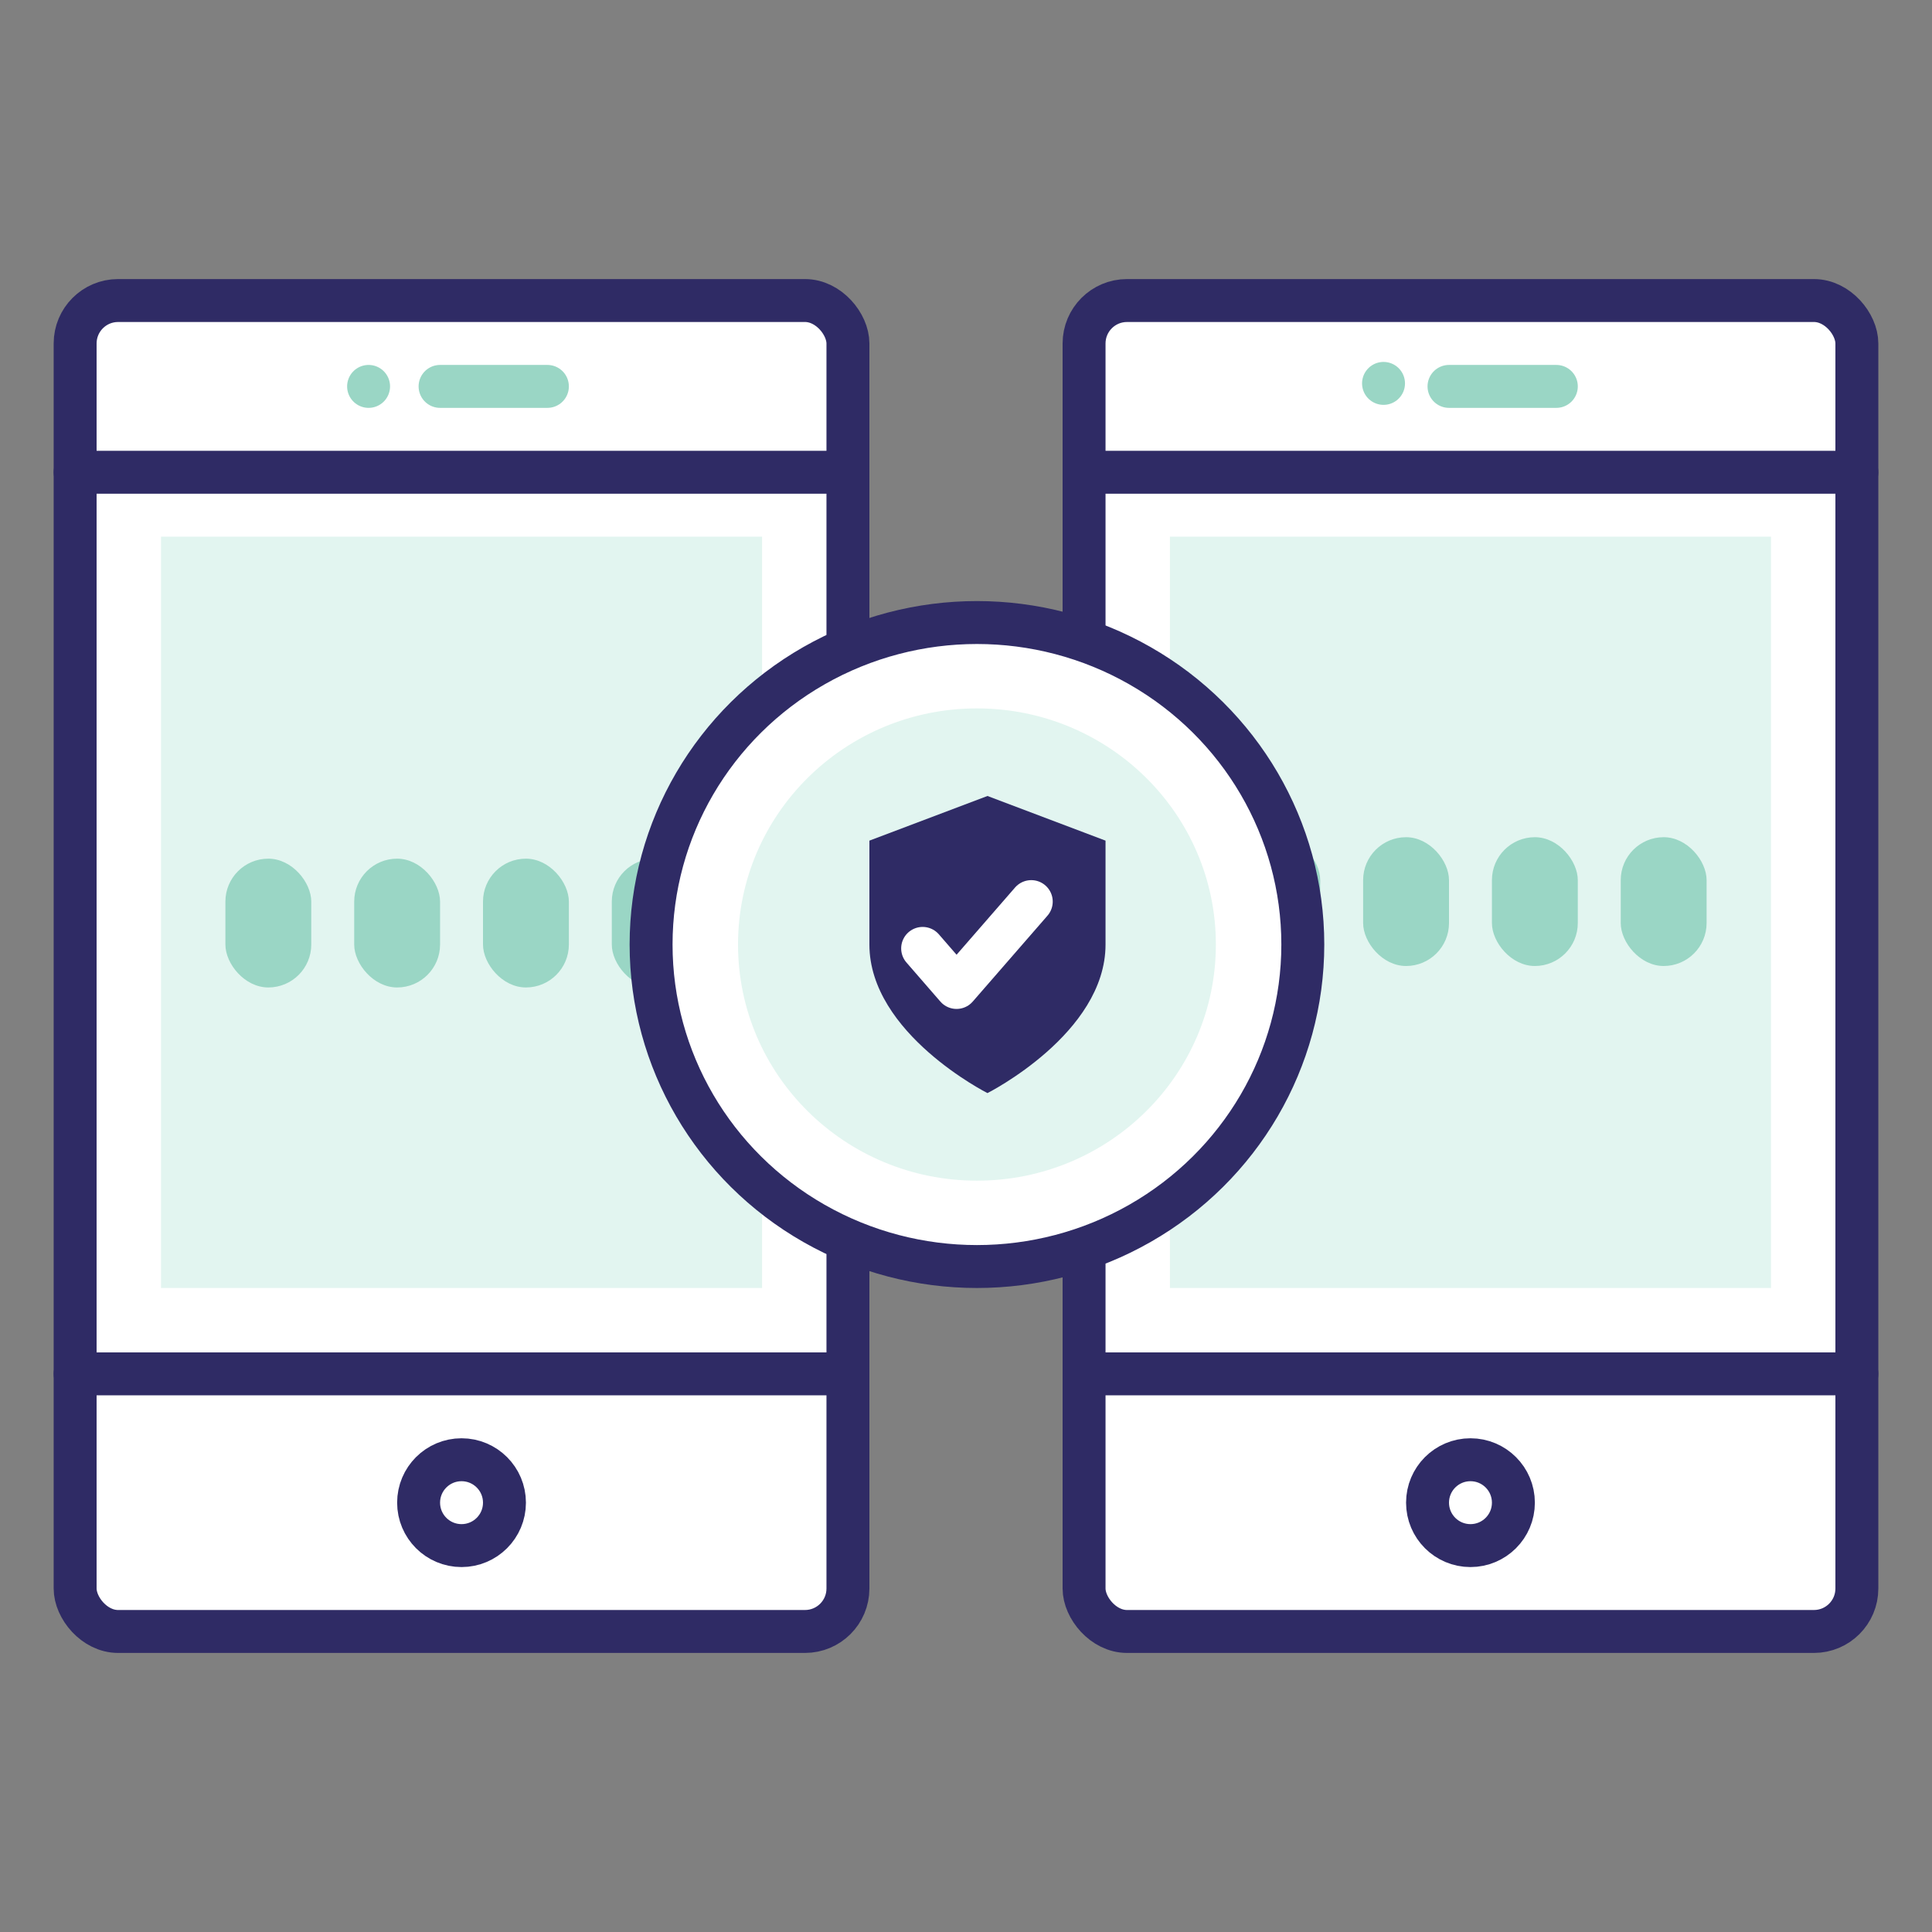 <svg xmlns="http://www.w3.org/2000/svg" viewBox="0 0 90 90"><rect x="0" y="0" width="90" height="90" fill="#808080" stroke="none"/><rect x="3.5" y="14" width="36" height="62" rx="2" ry="2" fill="#fff" stroke="#2F2B65" stroke-linecap="round" stroke-linejoin="round" stroke-width="2"/><line x1="3.5" y1="22" x2="39.5" y2="22" fill="none" stroke="#2F2B65" stroke-linecap="round" stroke-linejoin="round" stroke-width="2"/><line x1="3.5" y1="64" x2="39.5" y2="64" fill="none" stroke="#2F2B65" stroke-linecap="round" stroke-linejoin="round" stroke-width="2"/><line x1="20.5" y1="18" x2="25.5" y2="18" fill="none" stroke="#9ad6c5" stroke-linecap="round" stroke-linejoin="round" stroke-width="2"/><line x1="17.17" y1="18" x2="17.17" y2="18" fill="none" stroke="#9ad6c5" stroke-linecap="round" stroke-linejoin="round" stroke-width="2"/><circle cx="21.5" cy="70" r="2" fill="none" stroke="#2F2B65" stroke-linecap="round" stroke-linejoin="round" stroke-width="2"/><rect x="7.5" y="25" width="28" height="35" fill="#e2f5f0"/><rect x="10.5" y="40" width="4" height="6" rx="2" ry="2" fill="#9ad6c5"/><rect x="16.5" y="40" width="4" height="6" rx="2" ry="2" fill="#9ad6c5"/><rect x="22.5" y="40" width="4" height="6" rx="2" ry="2" fill="#9ad6c5"/><rect x="28.5" y="40" width="4" height="6" rx="2" ry="2" fill="#9ad6c5"/><rect x="50.5" y="14" width="36" height="62" rx="2" ry="2" fill="#fff" stroke="#2F2B65" stroke-linecap="round" stroke-linejoin="round" stroke-width="2"/><line x1="50.5" y1="22" x2="86.5" y2="22" fill="none" stroke="#2F2B65" stroke-linecap="round" stroke-linejoin="round" stroke-width="2"/><line x1="50.5" y1="64" x2="86.5" y2="64" fill="none" stroke="#2F2B65" stroke-linecap="round" stroke-linejoin="round" stroke-width="2"/><line x1="67.5" y1="18" x2="72.5" y2="18" fill="none" stroke="#9ad6c5" stroke-linecap="round" stroke-linejoin="round" stroke-width="2"/><line x1="64.45" y1="17.86" x2="64.45" y2="17.86" fill="none" stroke="#9ad6c5" stroke-linecap="round" stroke-linejoin="round" stroke-width="2"/><circle cx="68.5" cy="70" r="2" fill="none" stroke="#2F2B65" stroke-linecap="round" stroke-linejoin="round" stroke-width="2"/><rect x="54.5" y="25" width="28" height="35" fill="#e2f5f0"/><rect x="57.5" y="39" width="4" height="6" rx="2" ry="2" fill="#9ad6c5"/><rect x="63.5" y="39" width="4" height="6" rx="2" ry="2" fill="#9ad6c5"/><rect x="69.5" y="39" width="4" height="6" rx="2" ry="2" fill="#9ad6c5"/><rect x="75.5" y="39" width="4" height="6" rx="2" ry="2" fill="#9ad6c5"/><ellipse cx="45.51" cy="44" rx="15.18" ry="15" fill="#fff" stroke="#2F2B65" stroke-linecap="round" stroke-linejoin="round" stroke-width="2"/><ellipse cx="45.51" cy="44" rx="11.13" ry="11" fill="#e2f5f0"/><path d="M46,50.92s5.5-2.77,5.5-6.92V39.16L46,37.08l-5.5,2.08V44C40.5,48.15,46,50.92,46,50.92Z" fill="#2F2B65"/><polyline points="48.04 42 44.56 46 42.98 44.18" fill="none" stroke="#fff" stroke-linecap="round" stroke-linejoin="round" stroke-width="2"/></svg>
